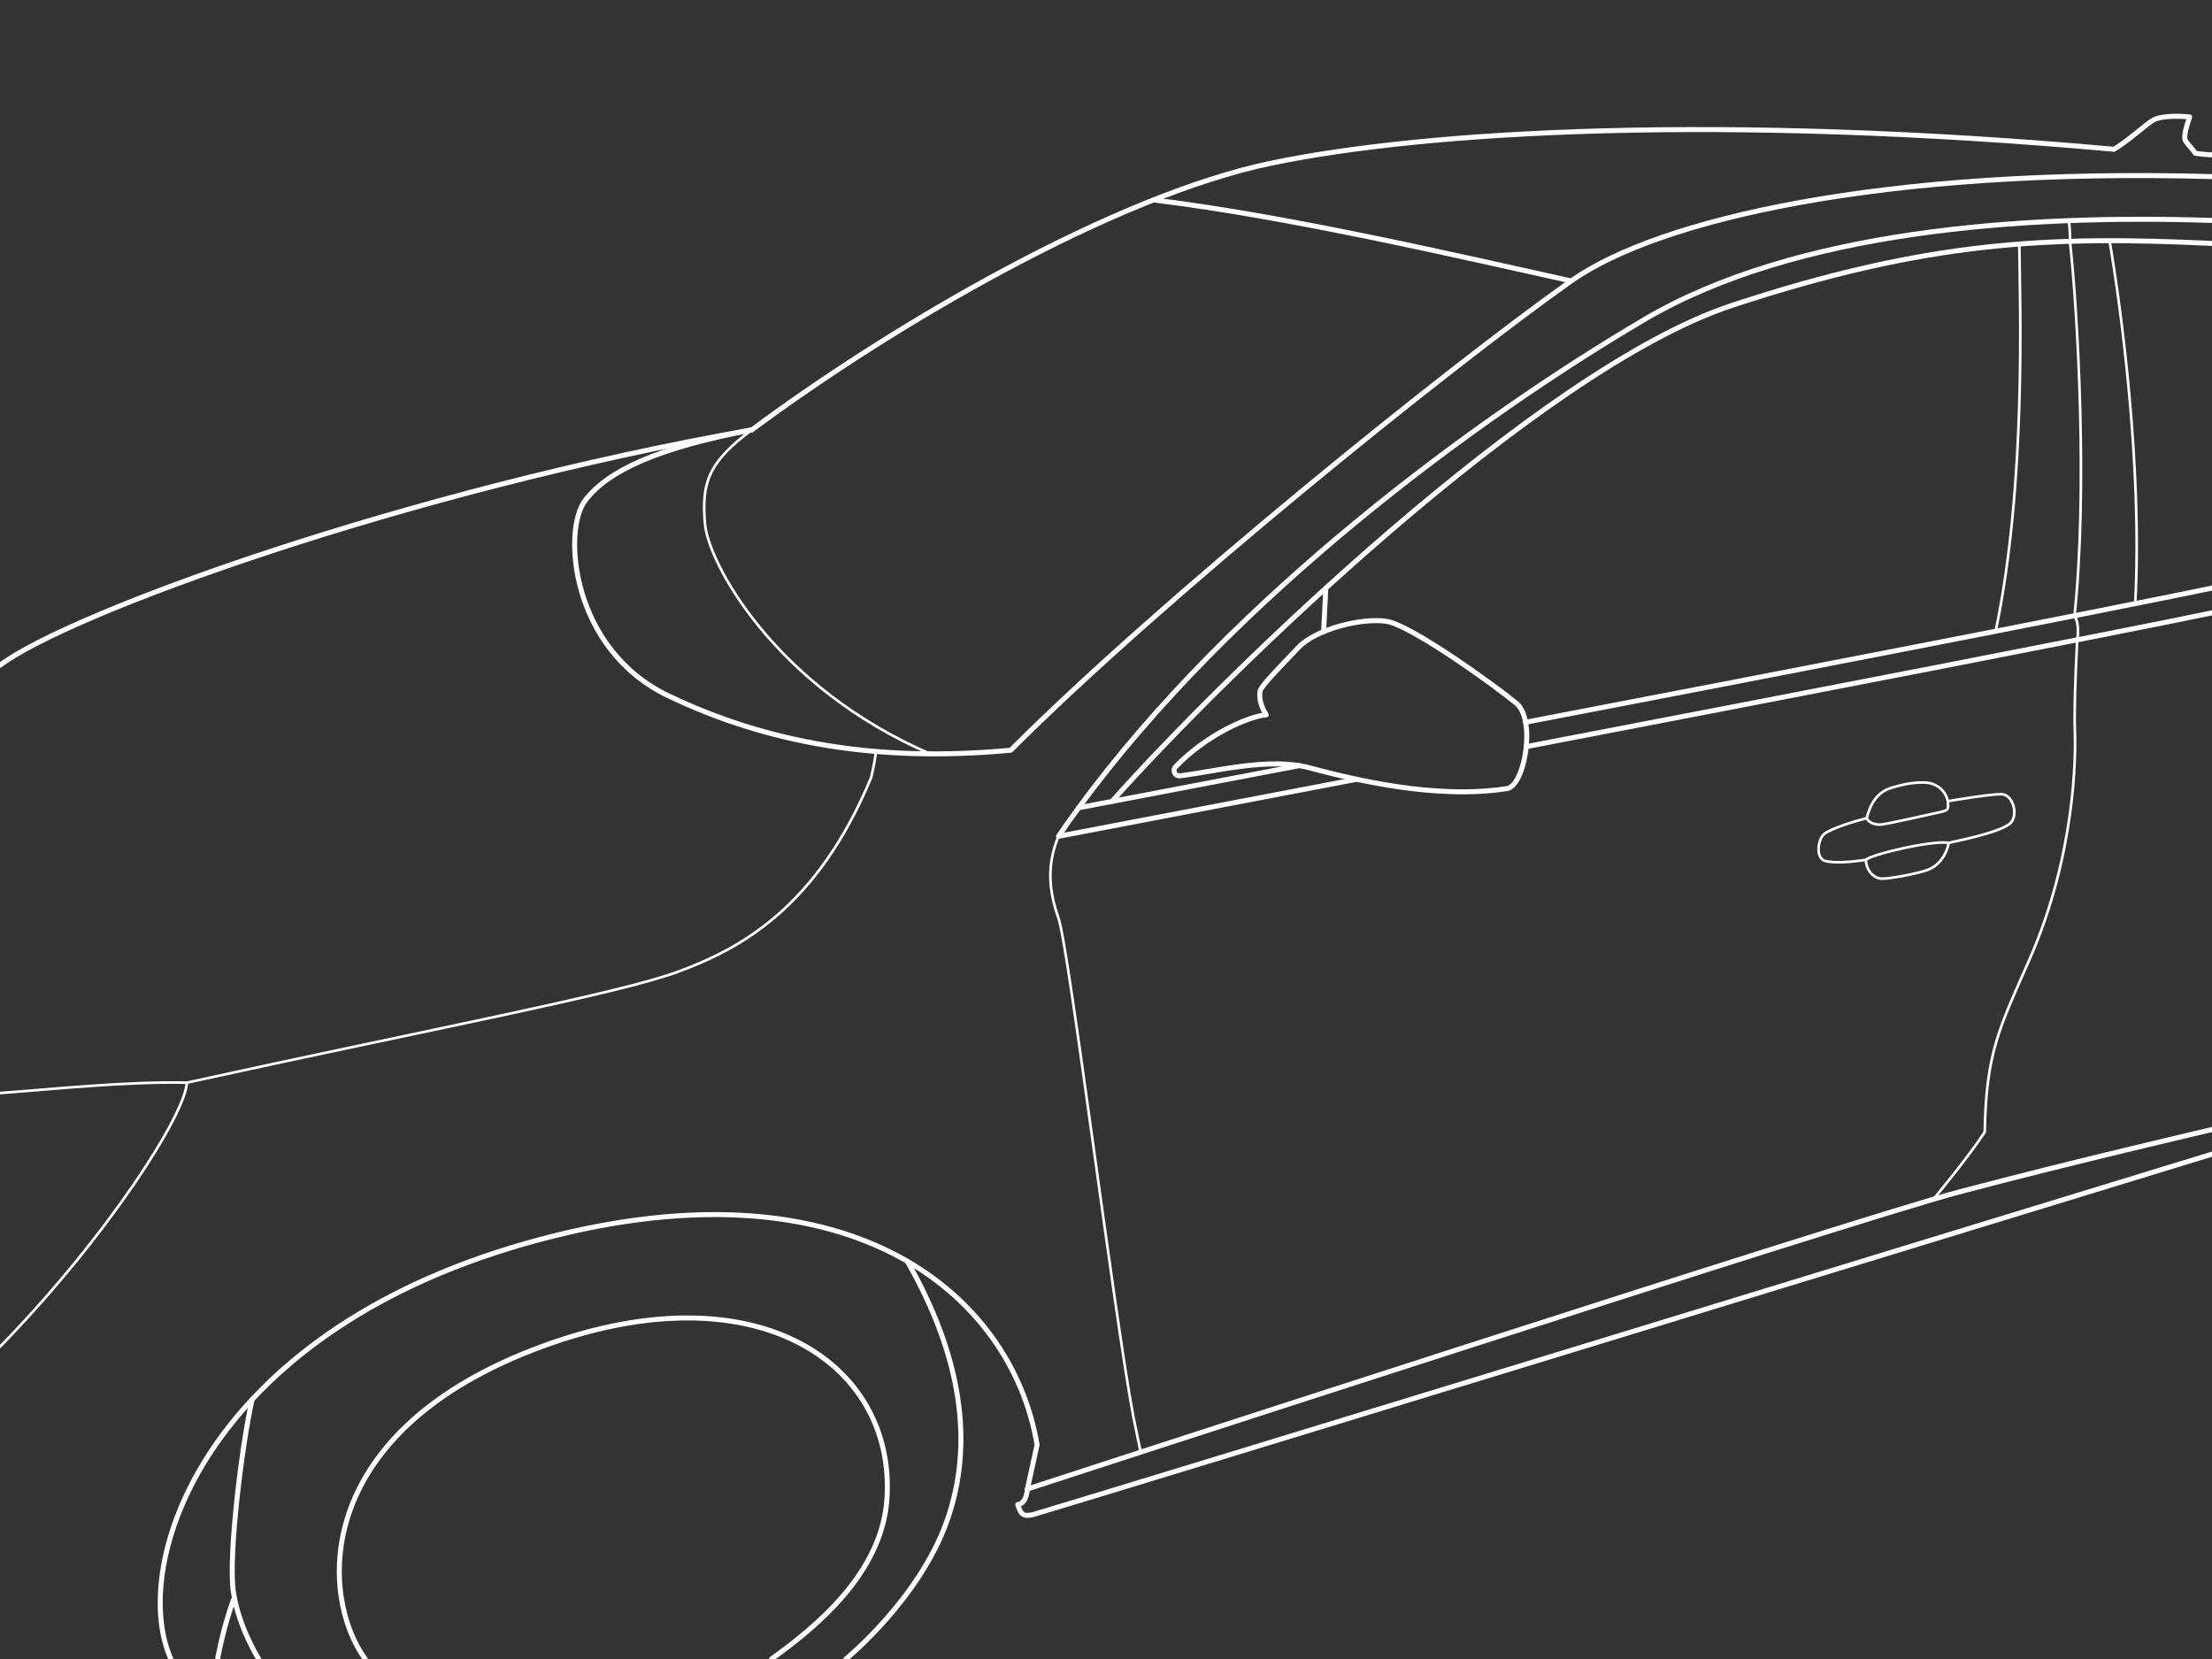 <svg xml:space="preserve" id="ffocus18-QKfhXU7o_svg__Layer_3" x="0" y="0" style="enable-background:new 0 0 2048 1536" version="1.1" viewBox="0 0 2048 1536" xmlns="http://www.w3.org/2000/svg"><rect x="0" y="0" width="2048" height="1536" fill="#333333" stroke="none"/><style>.ffocus18-QKfhXU7o_svg__st0,.ffocus18-QKfhXU7o_svg__st1{fill:none;stroke:#fff;stroke-width:4.618;stroke-linecap:round;stroke-linejoin:round;stroke-miterlimit:10}.ffocus18-QKfhXU7o_svg__st1{stroke-width:2.427}</style><path d="M0 615.9C64.9 567.1 376.4 454.4 696.1 398c132.5-98.3 335.9-216.8 481.2-247s418.4-45.3 779.9-12.8c13.2-7.6 31-24.5 37.4-27.5 6.4-3.1 19.9-3.7 32.7-2.4-2.8 8.3-6.1 18.7-3.7 22.3 2.4 3.7 7 8 8.9 11.3 4.6.9 15.5 1.5 15.5 1.5" class="ffocus18-QKfhXU7o_svg__st0"/><path d="M696.1 398c-87.5 16.8-132.9 37.5-154.2 65.2-21.3 27.7-13.4 137.9 77.1 181.1s191.7 61.9 316.8 50.3c140.5-140.5 401.6-351.3 518.9-434.5-99.3-21.9-260.8-59.7-386.9-75m386.8 75.1c80.6-57.1 289.5-105.1 593.4-96.7m-635 527.8c258.2-49.6 536.6-103.5 635-123.9" class="ffocus18-QKfhXU7o_svg__st0"/><path d="M1256 721.5c-112.1 21.5-210.8 40.4-276 52.8 6-8.9 12.3-17.7 18.7-26.4C1141 553.3 1367.4 387 1522.9 295.6c139.3-81.9 349.4-97.3 525.1-91.5" class="ffocus18-QKfhXU7o_svg__st0"/><path d="M1088.4 710c-3.2 3.4-.4 8.9 4.2 8.3 33.4-4.2 82.5-17.3 119.4-7.5 41.8 11.1 117.4 29.6 183.3 19.3 16.3-2.5 27-63.6 8.7-78.9-18.3-15.3-97.2-72.3-120.1-75.9-22.9-3.6-65.7 7.1-82 24.4-16.3 17.3-33.6 34.6-35.1 39.7-1.5 5.1.5 15.3 5.6 22.4-16.3 1.5-55.6 18.4-84 48.2z" class="ffocus18-QKfhXU7o_svg__st0"/><path d="M1412.4 668.7C1650 623.1 1920 570.8 2048 544.5m-845.2 164.4c-71.6 13.7-132 25.2-173.3 33.1-12 2.3-22.3 4.3-30.9 5.9" class="ffocus18-QKfhXU7o_svg__st0"/><path d="M1029.5 742C1132 626.7 1424.1 341.8 1604 282.6s292.3-64.5 444-57.2m-822.5 359.5 2-40.4h0" class="ffocus18-QKfhXU7o_svg__st0"/><path d="M1915.4 204.3c.6 3.4 1.4 12.4 1.1 19.1 7.5 69.3 16.3 232.8 4.2 346.7 5.3 8.6 2.5 22.4 2.5 22.4-2 40.3-2.8 66.4-2.1 86 .6 19.6 1 112.1-42.4 210.6-27.8 63-39.9 86.1-41.1 159-16.4 25-47.6 62.3-47.6 62.3" class="ffocus18-QKfhXU7o_svg__st1"/><path d="M158.2 1536c-38.9-87.2 30.6-299.8 328-384.6 297.5-84.8 450.4 45.9 474 186.3l-9 41c-.9 10.9-5.7 14.3-8.9 14.3 2.9 9.8 5.6 11.2 14.1 9.3 8.5-1.9 1091.5-333.7 1091.5-333.7" class="ffocus18-QKfhXU7o_svg__st0"/><path d="M951.2 1378.6s759.1-247.5 862.3-274.9c103.2-27.4 234.5-57.9 234.5-57.9" class="ffocus18-QKfhXU7o_svg__st0"/><path d="M980 774.3c-10.4 25.1-9.6 48.5 0 75.8 9.6 27.3 51.3 366.1 69.4 461.9l6.7 32.5m672.2-587c-10.9 2.7-33.1 9.6-39.3 14.6-6.1 5.1-8.5 23 1.5 25.2 10 2.2 26.4.4 37-1.2 5.4-5.2 61.8-18.4 76.6-15.7 23-4.9 48.4-11 56.7-17.8 8.4-6.7 3.4-27.3-7.9-27.3-12.1 0-49.4 6.5-49.4 6.5.1 6.6 1.5 8.2-6.7 10s-47.8 10.7-54.2 11.5c-6.4.9-12.9-1.9-14.3-5.8z" class="ffocus18-QKfhXU7o_svg__st1"/><path d="M1728.3 757.5c3.3-13.1 9.6-24 22.8-28.1 13.3-4 22.2-5.1 30.7-4.9 8.5.1 19.1 5.2 21.6 17.4m-75.8 54.3c-.1 7.8 6.1 17.8 16 17.3 9.9-.4 34.9-5.4 42.5-8.6 7.6-3.3 15.5-11.4 18.1-24.3m65.4-554.7c.6 56.4 6.6 222.6-21.9 358.6m105.4-361.7c10 57.6 30.7 208.8 23.8 336.1M0 1012c47.2-3.4 116.8-10.9 173-9.6-1.3 28.9-72 140.8-173 244.5m173-244.5c225.2-49.5 399.5-82.1 455.6-103s127.7-58.3 178-179.6c0 0 3.1-12.8 4.5-24" class="ffocus18-QKfhXU7o_svg__st1"/><path d="M233.4 1295.8c-9.8 44-22 144.8-17.4 177.5 4.6 32.6 23.5 62.7 23.5 62.7M840 1167.7c50.2 87.9 62.3 169.1 36.5 241.1-25.8 72.1-93.3 127.2-93.3 127.2" class="ffocus18-QKfhXU7o_svg__st0"/><path d="M338.1 1536c-41.7-57.4-50-206 154-285.7 204-79.6 337.4 10.2 329.1 137.3-4.6 69.8-67.5 120.1-106.9 148.4m-512.8 0s5-29.4 15.4-56.7" class="ffocus18-QKfhXU7o_svg__st0"/><path d="M696.1 398c-41.7 30.8-46.4 50.5-43.4 86.9 3 36.3 64.7 150.9 208.7 213.1" class="ffocus18-QKfhXU7o_svg__st1"/></svg>
